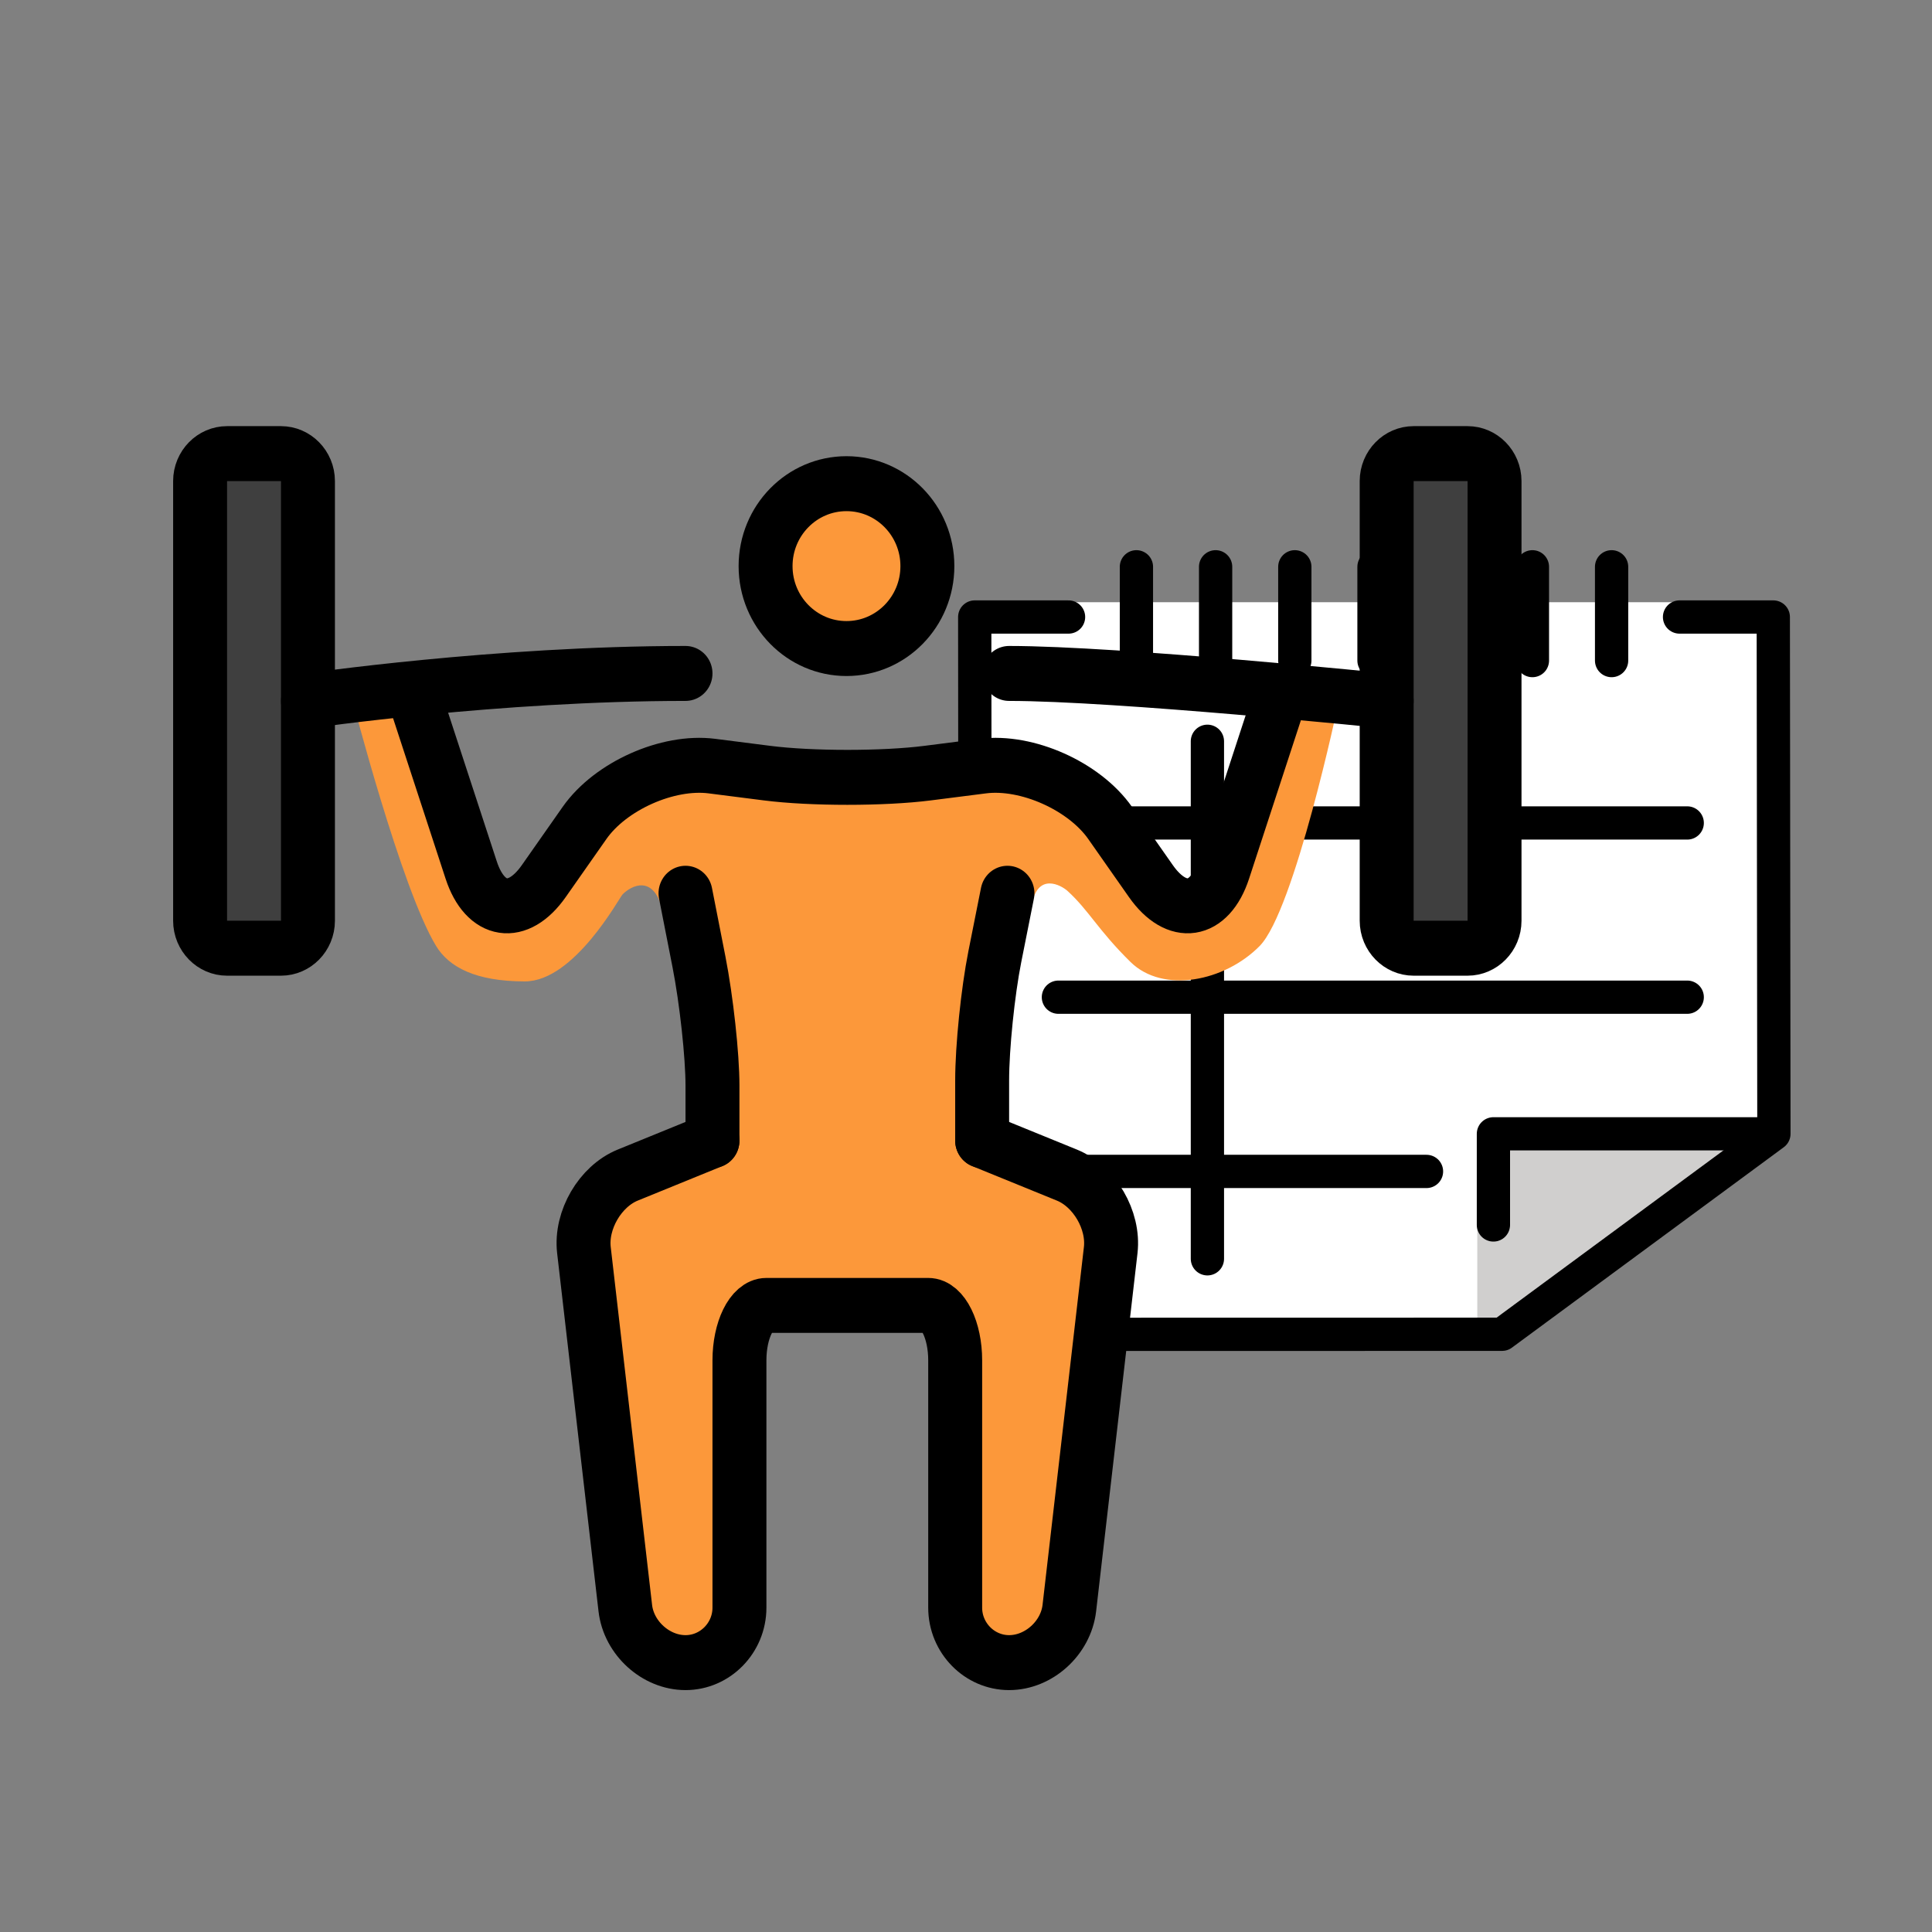 <?xml version="1.0" encoding="UTF-8" standalone="no"?>
<svg
   xmlns:dc="http://purl.org/dc/elements/1.1/"
   xmlns:cc="http://creativecommons.org/ns#"
   xmlns:rdf="http://www.w3.org/1999/02/22-rdf-syntax-ns#"
   xmlns:svg="http://www.w3.org/2000/svg"
   xmlns="http://www.w3.org/2000/svg"
   xmlns:sodipodi="http://sodipodi.sourceforge.net/DTD/sodipodi-0.dtd"
   xmlns:inkscape="http://www.inkscape.org/namespaces/inkscape"
   id="emoji"
   viewBox="0 0 72 72"
   version="1.1"
   sodipodi:docname="activityVigorousPlanned.svg"
   inkscape:version="1.0beta2 (2b71d25, 2019-12-03)">
  <rect x="0" y="0" width="72" height="72" fill="#808080" stroke="none"/>
  <defs
     id="defs867" />
  <sodipodi:namedview
     pagecolor="#ffffff"
     bordercolor="#666666"
     inkscape:document-rotation="0"
     borderopacity="1"
     objecttolerance="10"
     gridtolerance="10"
     guidetolerance="10"
     inkscape:pageopacity="0"
     inkscape:pageshadow="2"
     inkscape:window-width="1338"
     inkscape:window-height="938"
     id="namedview865"
     showgrid="false"
     inkscape:zoom="10.722222"
     inkscape:cx="36"
     inkscape:cy="36"
     inkscape:window-x="284"
     inkscape:window-y="23"
     inkscape:window-maximized="0"
     inkscape:current-layer="emoji" />
  <g
     id="hair" />
  <g
     id="skin" />
  <g
     id="skin-shadow" />
  <g
     transform="matrix(0.62,0,0,0.62,28.91,12.471)"
     id="g1058">
    <g
       id="color-5">
      <path
         inkscape:connector-curvature="0"
         fill="#FFFFFF"
         stroke="none"
         d="M 60.069,17.015 54.151,16.083 H 17.21 l -5.272,0.968 0.036,43.218 31.633,-0.036 16.498,-12.051 z"
         id="path975" />
      <path
         inkscape:connector-curvature="0"
         fill="#d0cfce"
         stroke="none"
         d="M 56.956,49.038 H 44.139 v 4.479 c 0,0.553 -0.447,1 -1,1 -0.502,0 -0.899,-0.375 -0.971,-0.857 v 5.426 l 1.16,-3e-4 z"
         id="path977" />
      <line
         x1="45.481"
         x2="45.481"
         y1="13.955"
         y2="19.591"
         fill="#FFFFFF"
         stroke="none"
         stroke-linecap="round"
         stroke-linejoin="round"
         stroke-miterlimit="10"
         stroke-width="2"
         id="line979" />
      <line
         x1="40.72"
         x2="40.72"
         y1="13.955"
         y2="19.591"
         fill="#FFFFFF"
         stroke="none"
         stroke-linecap="round"
         stroke-linejoin="round"
         stroke-miterlimit="10"
         stroke-width="2"
         id="line981" />
      <line
         x1="35.96"
         x2="35.96"
         y1="13.955"
         y2="19.591"
         fill="#FFFFFF"
         stroke="none"
         stroke-linecap="round"
         stroke-linejoin="round"
         stroke-miterlimit="10"
         stroke-width="2"
         id="line983" />
      <line
         x1="50.241"
         x2="50.241"
         y1="13.955"
         y2="19.591"
         fill="#FFFFFF"
         stroke="none"
         stroke-linecap="round"
         stroke-linejoin="round"
         stroke-miterlimit="10"
         stroke-width="2"
         id="line985" />
      <line
         x1="31.2"
         x2="31.2"
         y1="13.955"
         y2="19.591"
         fill="#FFFFFF"
         stroke="none"
         stroke-linecap="round"
         stroke-linejoin="round"
         stroke-miterlimit="10"
         stroke-width="2"
         id="line987" />
      <line
         x1="26.439"
         x2="26.439"
         y1="13.955"
         y2="19.591"
         fill="#FFFFFF"
         stroke="none"
         stroke-linecap="round"
         stroke-linejoin="round"
         stroke-miterlimit="10"
         stroke-width="2"
         id="line989" />
      <line
         x1="21.679"
         x2="21.679"
         y1="13.955"
         y2="19.591"
         fill="#FFFFFF"
         stroke="none"
         stroke-linecap="round"
         stroke-linejoin="round"
         stroke-miterlimit="10"
         stroke-width="2"
         id="line991" />
    </g>
    <g
       id="hair-6" />
    <g
       id="skin-5" />
    <g
       id="skin-shadow-3" />
    <g
       id="line-0">
      <line
         x1="45.481"
         x2="45.481"
         y1="13.955"
         y2="19.591"
         fill="none"
         stroke="#000000"
         stroke-linecap="round"
         stroke-linejoin="round"
         stroke-miterlimit="10"
         stroke-width="2"
         id="line997" />
      <line
         x1="40.72"
         x2="40.72"
         y1="13.955"
         y2="19.591"
         fill="none"
         stroke="#000000"
         stroke-linecap="round"
         stroke-linejoin="round"
         stroke-miterlimit="10"
         stroke-width="2"
         id="line999" />
      <line
         x1="35.96"
         x2="35.96"
         y1="13.955"
         y2="19.591"
         fill="none"
         stroke="#000000"
         stroke-linecap="round"
         stroke-linejoin="round"
         stroke-miterlimit="10"
         stroke-width="2"
         id="line1001" />
      <line
         x1="50.241"
         x2="50.241"
         y1="13.955"
         y2="19.591"
         fill="none"
         stroke="#000000"
         stroke-linecap="round"
         stroke-linejoin="round"
         stroke-miterlimit="10"
         stroke-width="2"
         id="line1003" />
      <line
         x1="31.2"
         x2="31.2"
         y1="13.955"
         y2="19.591"
         fill="none"
         stroke="#000000"
         stroke-linecap="round"
         stroke-linejoin="round"
         stroke-miterlimit="10"
         stroke-width="2"
         id="line1005" />
      <line
         x1="26.439"
         x2="26.439"
         y1="13.955"
         y2="19.591"
         fill="none"
         stroke="#000000"
         stroke-linecap="round"
         stroke-linejoin="round"
         stroke-miterlimit="10"
         stroke-width="2"
         id="line1007" />
      <line
         x1="21.679"
         x2="21.679"
         y1="13.955"
         y2="19.591"
         fill="none"
         stroke="#000000"
         stroke-linecap="round"
         stroke-linejoin="round"
         stroke-miterlimit="10"
         stroke-width="2"
         id="line1009" />
      <line
         x1="16.99"
         x2="54.787"
         y1="29.352"
         y2="29.352"
         fill="none"
         stroke="#000000"
         stroke-linecap="round"
         stroke-linejoin="round"
         stroke-miterlimit="10"
         stroke-width="2"
         id="line1011" />
      <line
         x1="16.99"
         x2="54.787"
         y1="39.825"
         y2="39.825"
         fill="none"
         stroke="#000000"
         stroke-linecap="round"
         stroke-linejoin="round"
         stroke-miterlimit="10"
         stroke-width="2"
         id="line1013" />
      <line
         x1="16.99"
         x2="39.115"
         y1="50.298"
         y2="50.298"
         fill="none"
         stroke="#000000"
         stroke-linecap="round"
         stroke-linejoin="round"
         stroke-miterlimit="10"
         stroke-width="2"
         id="line1015" />
      <line
         x1="25.946"
         x2="25.946"
         y1="24.443"
         y2="55.549"
         fill="none"
         stroke="#000000"
         stroke-linecap="round"
         stroke-linejoin="round"
         stroke-miterlimit="10"
         stroke-width="2"
         id="line1017" />
      <polyline
         fill="none"
         stroke="#000000"
         stroke-linecap="round"
         stroke-linejoin="round"
         stroke-miterlimit="10"
         stroke-width="2"
         points="54.325,16.973 59.96,16.973 59.997,48.038 43.656,60.086 11.997,60.092 11.96,16.973 17.599,16.973"
         id="polyline1019" />
      <polyline
         fill="none"
         stroke="#000000"
         stroke-linecap="round"
         stroke-linejoin="round"
         stroke-miterlimit="10"
         stroke-width="2"
         points="59.746,48.038 43.138,48.038 43.138,53.517"
         id="polyline1021" />
    </g>
  </g>
  <g
     transform="matrix(1.005,0,0,1.024,-4.603,2.569)"
     id="g973">
    <g
       id="color">
      <path
         inkscape:connector-curvature="0"
         id="path833"
         d="m 16,31 c 0,0.55 -0.45,1 -1,1 h -2 c -0.55,0 -1,-0.45 -1,-1 V 15 c 0,-0.55 0.45,-1 1,-1 h 2 c 0.55,0 1,0.45 1,1 z"
         stroke="none"
         fill="#3F3F3F" />
      <path
         inkscape:connector-curvature="0"
         id="path835"
         d="m 60,31 c 0,0.55 -0.45,1 -1,1 h -2 c -0.55,0 -1,-0.45 -1,-1 V 15 c 0,-0.55 0.45,-1 1,-1 h 2 c 0.55,0 1,0.45 1,1 z"
         stroke="none"
         fill="#3F3F3F" />
    </g>
    <circle
       style="fill:#fc983a;fill-opacity:1"
       id="circle839"
       stroke="none"
       fill="#FCEA2B"
       r="3"
       cy="18.094"
       cx="35.969" />
    <path
       inkscape:connector-curvature="0"
       style="fill:#fc983a;fill-opacity:1"
       id="path841"
       d="m 41,39 5,2 -2,17 H 40 V 45 h -2 -4 -2 v 13 h -4 l -2,-17 5,-2 c 0,0 -1.281,-6.302 -1.875,-8.458 -0.333,-1.209 -1.125,-0.834 -1.459,-0.5 -0.125,0.125 -1.79,3.166 -3.624,3.166 -1.834,0 -2.817,-0.525 -3.292,-1.291 -1.292,-2.084 -3.125,-9.042 -3.125,-9.042 l 2.458,-0.5 1.959,7.333 1.416,0.875 3.125,-3.667 3.459,-1.417 11.541,-0.208 3.709,1.5 2.499,3.126 1.667,0.5 1.375,-4 1.417,-3.667 1.958,0.334 c 0,0 -1.624,7.543 -2.916,8.834 C 50,33.208 47.708,33.667 46.5,32.5 45.292,31.333 44.958,30.625 44.167,29.917 43.941,29.715 43.042,29.208 42.833,30.459"
       stroke="none"
       fill="#FCEA2B" />
    <g
       id="line">
      <circle
         id="circle845"
         stroke-width="2"
         stroke-miterlimit="10"
         stroke="#000000"
         fill="none"
         r="3"
         cy="18.094"
         cx="35.969" />
      <path
         inkscape:connector-curvature="0"
         id="path847"
         d="m 20,23 2.052,6.154 c 0.521,1.565 1.733,1.747 2.692,0.404 l 1.512,-2.117 c 0.959,-1.343 3.084,-2.274 4.721,-2.069 l 2.047,0.256 c 1.637,0.205 4.316,0.205 5.953,0 l 2.047,-0.256 c 1.637,-0.205 3.762,0.727 4.721,2.069 l 1.512,2.117 c 0.959,1.343 2.171,1.161 2.692,-0.404 L 52,23"
         stroke-width="2"
         stroke-miterlimit="10"
         stroke-linejoin="round"
         stroke-linecap="round"
         stroke="#000000"
         fill="none" />
      <path
         inkscape:connector-curvature="0"
         id="path849"
         d="m 41,39 3.143,1.257 c 1.022,0.409 1.752,1.637 1.624,2.729 L 44.233,56.014 C 44.105,57.106 43.1,58 42,58 v 0 c -1.1,0 -2,-0.9 -2,-2 v -9 c 0,-1.1 -0.45,-2 -1,-2 -0.55,0 -1.9,0 -3,0 v 0 c -1.1,0 -2.45,0 -3,0 -0.55,0 -1,0.9 -1,2 v 9 c 0,1.1 -0.9,2 -2,2 v 0 c -1.1,0 -2.106,-0.894 -2.233,-1.986 L 26.233,42.986 c -0.128,-1.093 0.603,-2.32 1.624,-2.729 L 31,39"
         stroke-width="2"
         stroke-miterlimit="10"
         stroke-linejoin="round"
         stroke-linecap="round"
         stroke="#000000"
         fill="none" />
      <path
         inkscape:connector-curvature="0"
         id="path851"
         d="m 31,39 c 0,0 0,-0.9 0,-2 0,-1.1 -0.225,-3.125 -0.5,-4.5 C 30.225,31.125 30,30 30,30"
         stroke-width="2"
         stroke-miterlimit="10"
         stroke-linejoin="round"
         stroke-linecap="round"
         stroke="#000000"
         fill="none" />
      <path
         inkscape:connector-curvature="0"
         id="path853"
         d="m 41,39 c 0,0 0,-0.984 0,-2.188 0,-1.203 0.211,-3.228 0.469,-4.5 C 41.727,31.041 41.938,30 41.938,30"
         stroke-width="2"
         stroke-miterlimit="10"
         stroke-linejoin="round"
         stroke-linecap="round"
         stroke="#000000"
         fill="none" />
      <path
         inkscape:connector-curvature="0"
         id="path855"
         d="m 16,31 c 0,0.55 -0.45,1 -1,1 h -2 c -0.55,0 -1,-0.45 -1,-1 V 15 c 0,-0.55 0.45,-1 1,-1 h 2 c 0.55,0 1,0.45 1,1 z"
         stroke-width="2"
         stroke-miterlimit="10"
         stroke-linejoin="round"
         stroke-linecap="round"
         stroke="#000000"
         fill="none" />
      <path
         inkscape:connector-curvature="0"
         id="path857"
         d="m 60,31 c 0,0.55 -0.45,1 -1,1 h -2 c -0.55,0 -1,-0.45 -1,-1 V 15 c 0,-0.55 0.45,-1 1,-1 h 2 c 0.55,0 1,0.45 1,1 z"
         stroke-width="2"
         stroke-miterlimit="10"
         stroke-linejoin="round"
         stroke-linecap="round"
         stroke="#000000"
         fill="none" />
      <path
         inkscape:connector-curvature="0"
         id="path859"
         d="m 42,22 c 4,0 14,1 14,1"
         stroke-width="2"
         stroke-miterlimit="10"
         stroke-linejoin="round"
         stroke-linecap="round"
         stroke="#000000"
         fill="none" />
      <path
         inkscape:connector-curvature="0"
         id="path861"
         d="m 16,23 c 0,0 7,-1 14,-1"
         stroke-width="2"
         stroke-miterlimit="10"
         stroke-linejoin="round"
         stroke-linecap="round"
         stroke="#000000"
         fill="none" />
    </g>
  </g>
</svg>
